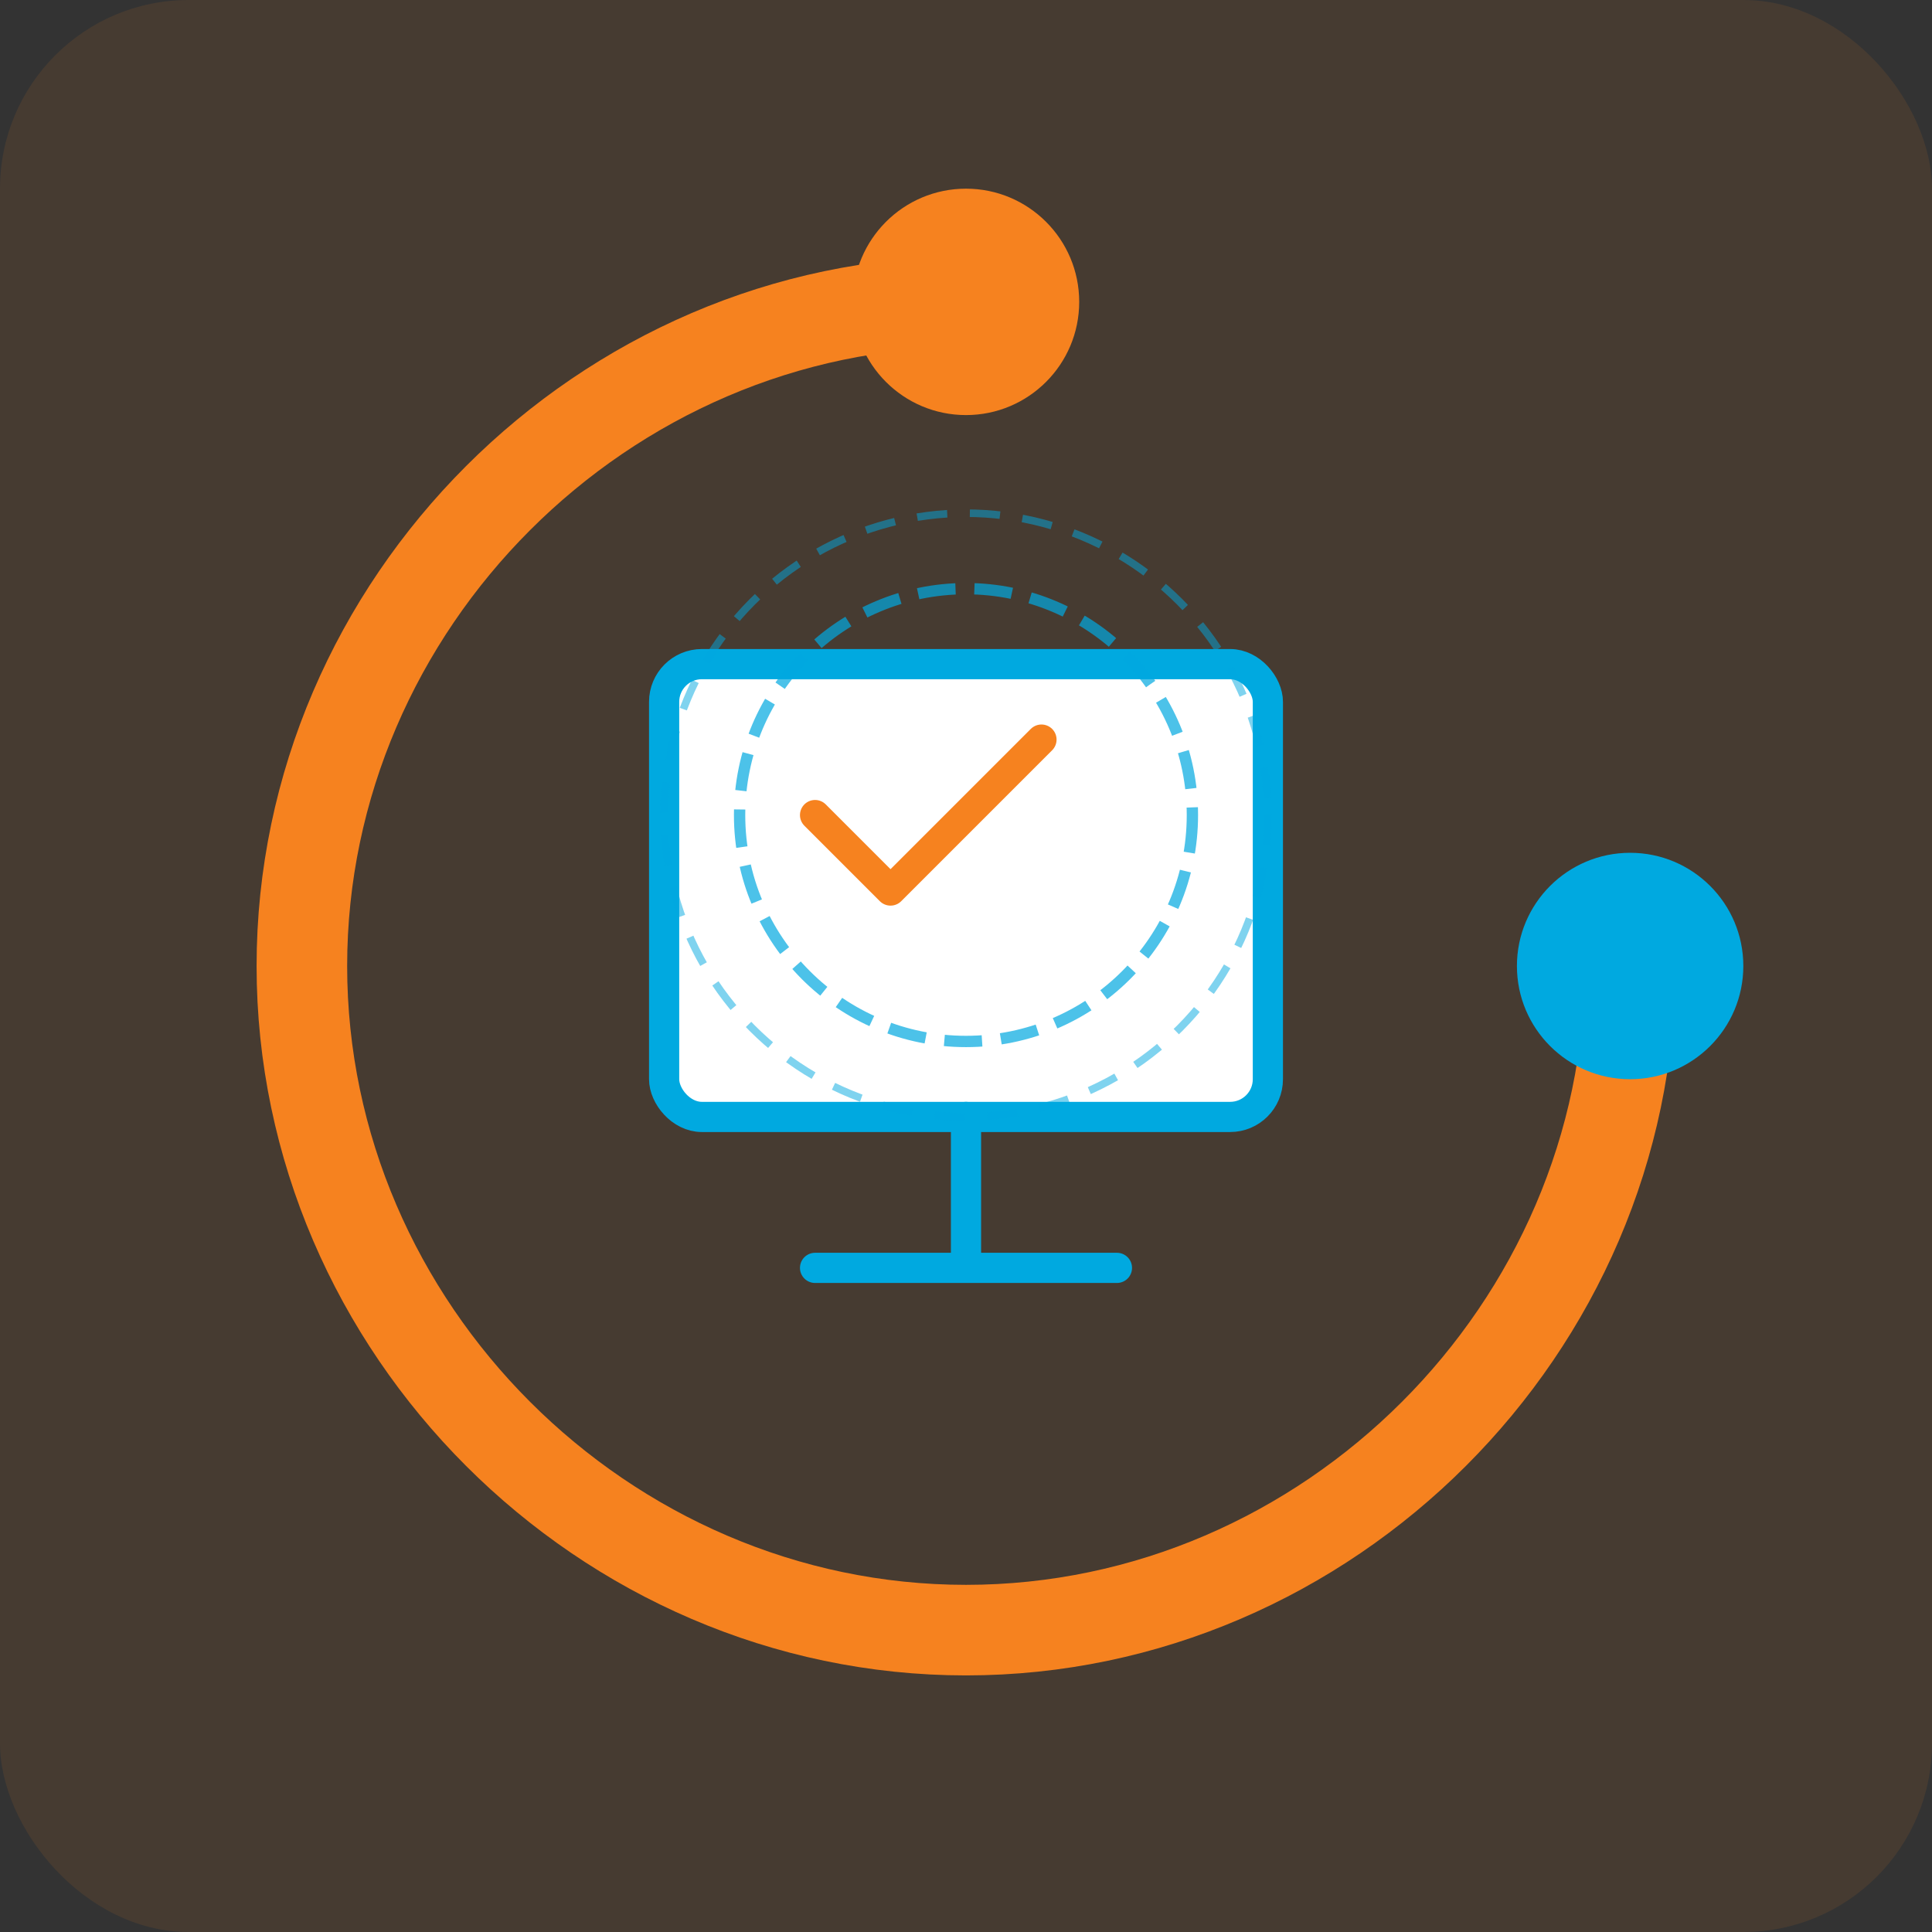 <svg xmlns="http://www.w3.org/2000/svg" viewBox="0 0 512 512" width="512" height="512">
  <rect x="0" y="0" width="512" height="512" fill="#333333" stroke="none"/>
  <!-- Background -->
  <rect width="512" height="512" rx="50" fill="#f6821f" opacity="0.1"/>
  
  <!-- Cloudflare Logo Colors -->
  <!-- Orange: #f6821f -->
  <!-- Blue: #00a9e0 -->
  
  <!-- Tunnel Icon -->
  <path d="M256 80 C 160 80, 80 160, 80 256 C 80 352, 160 432, 256 432 C 352 432, 432 352, 432 256" 
        stroke="#f6821f" stroke-width="24" fill="none" stroke-linecap="round" />
  
  <!-- Tunnel Entrance -->
  <circle cx="256" cy="80" r="30" fill="#f6821f" />
  
  <!-- Tunnel Exit -->
  <circle cx="432" cy="256" r="30" fill="#00a9e0" />
  
  <!-- Monitor Screen -->
  <rect x="176" y="176" width="160" height="120" rx="10" fill="#ffffff" stroke="#00a9e0" stroke-width="8"/>
  
  <!-- Monitor Stand -->
  <path d="M256 296 L 256 336 M 216 336 L 296 336" stroke="#00a9e0" stroke-width="8" stroke-linecap="round" />
  
  <!-- Signal Waves -->
  <path d="M216 216 L 236 236 L 276 196" stroke="#f6821f" stroke-width="8" fill="none" stroke-linecap="round" stroke-linejoin="round" />
  
  <!-- Pulse Circles -->
  <circle cx="256" cy="216" r="60" fill="none" stroke="#00a9e0" stroke-width="3" stroke-dasharray="10,5" opacity="0.7" />
  <circle cx="256" cy="216" r="80" fill="none" stroke="#00a9e0" stroke-width="2" stroke-dasharray="8,6" opacity="0.5" />
</svg>